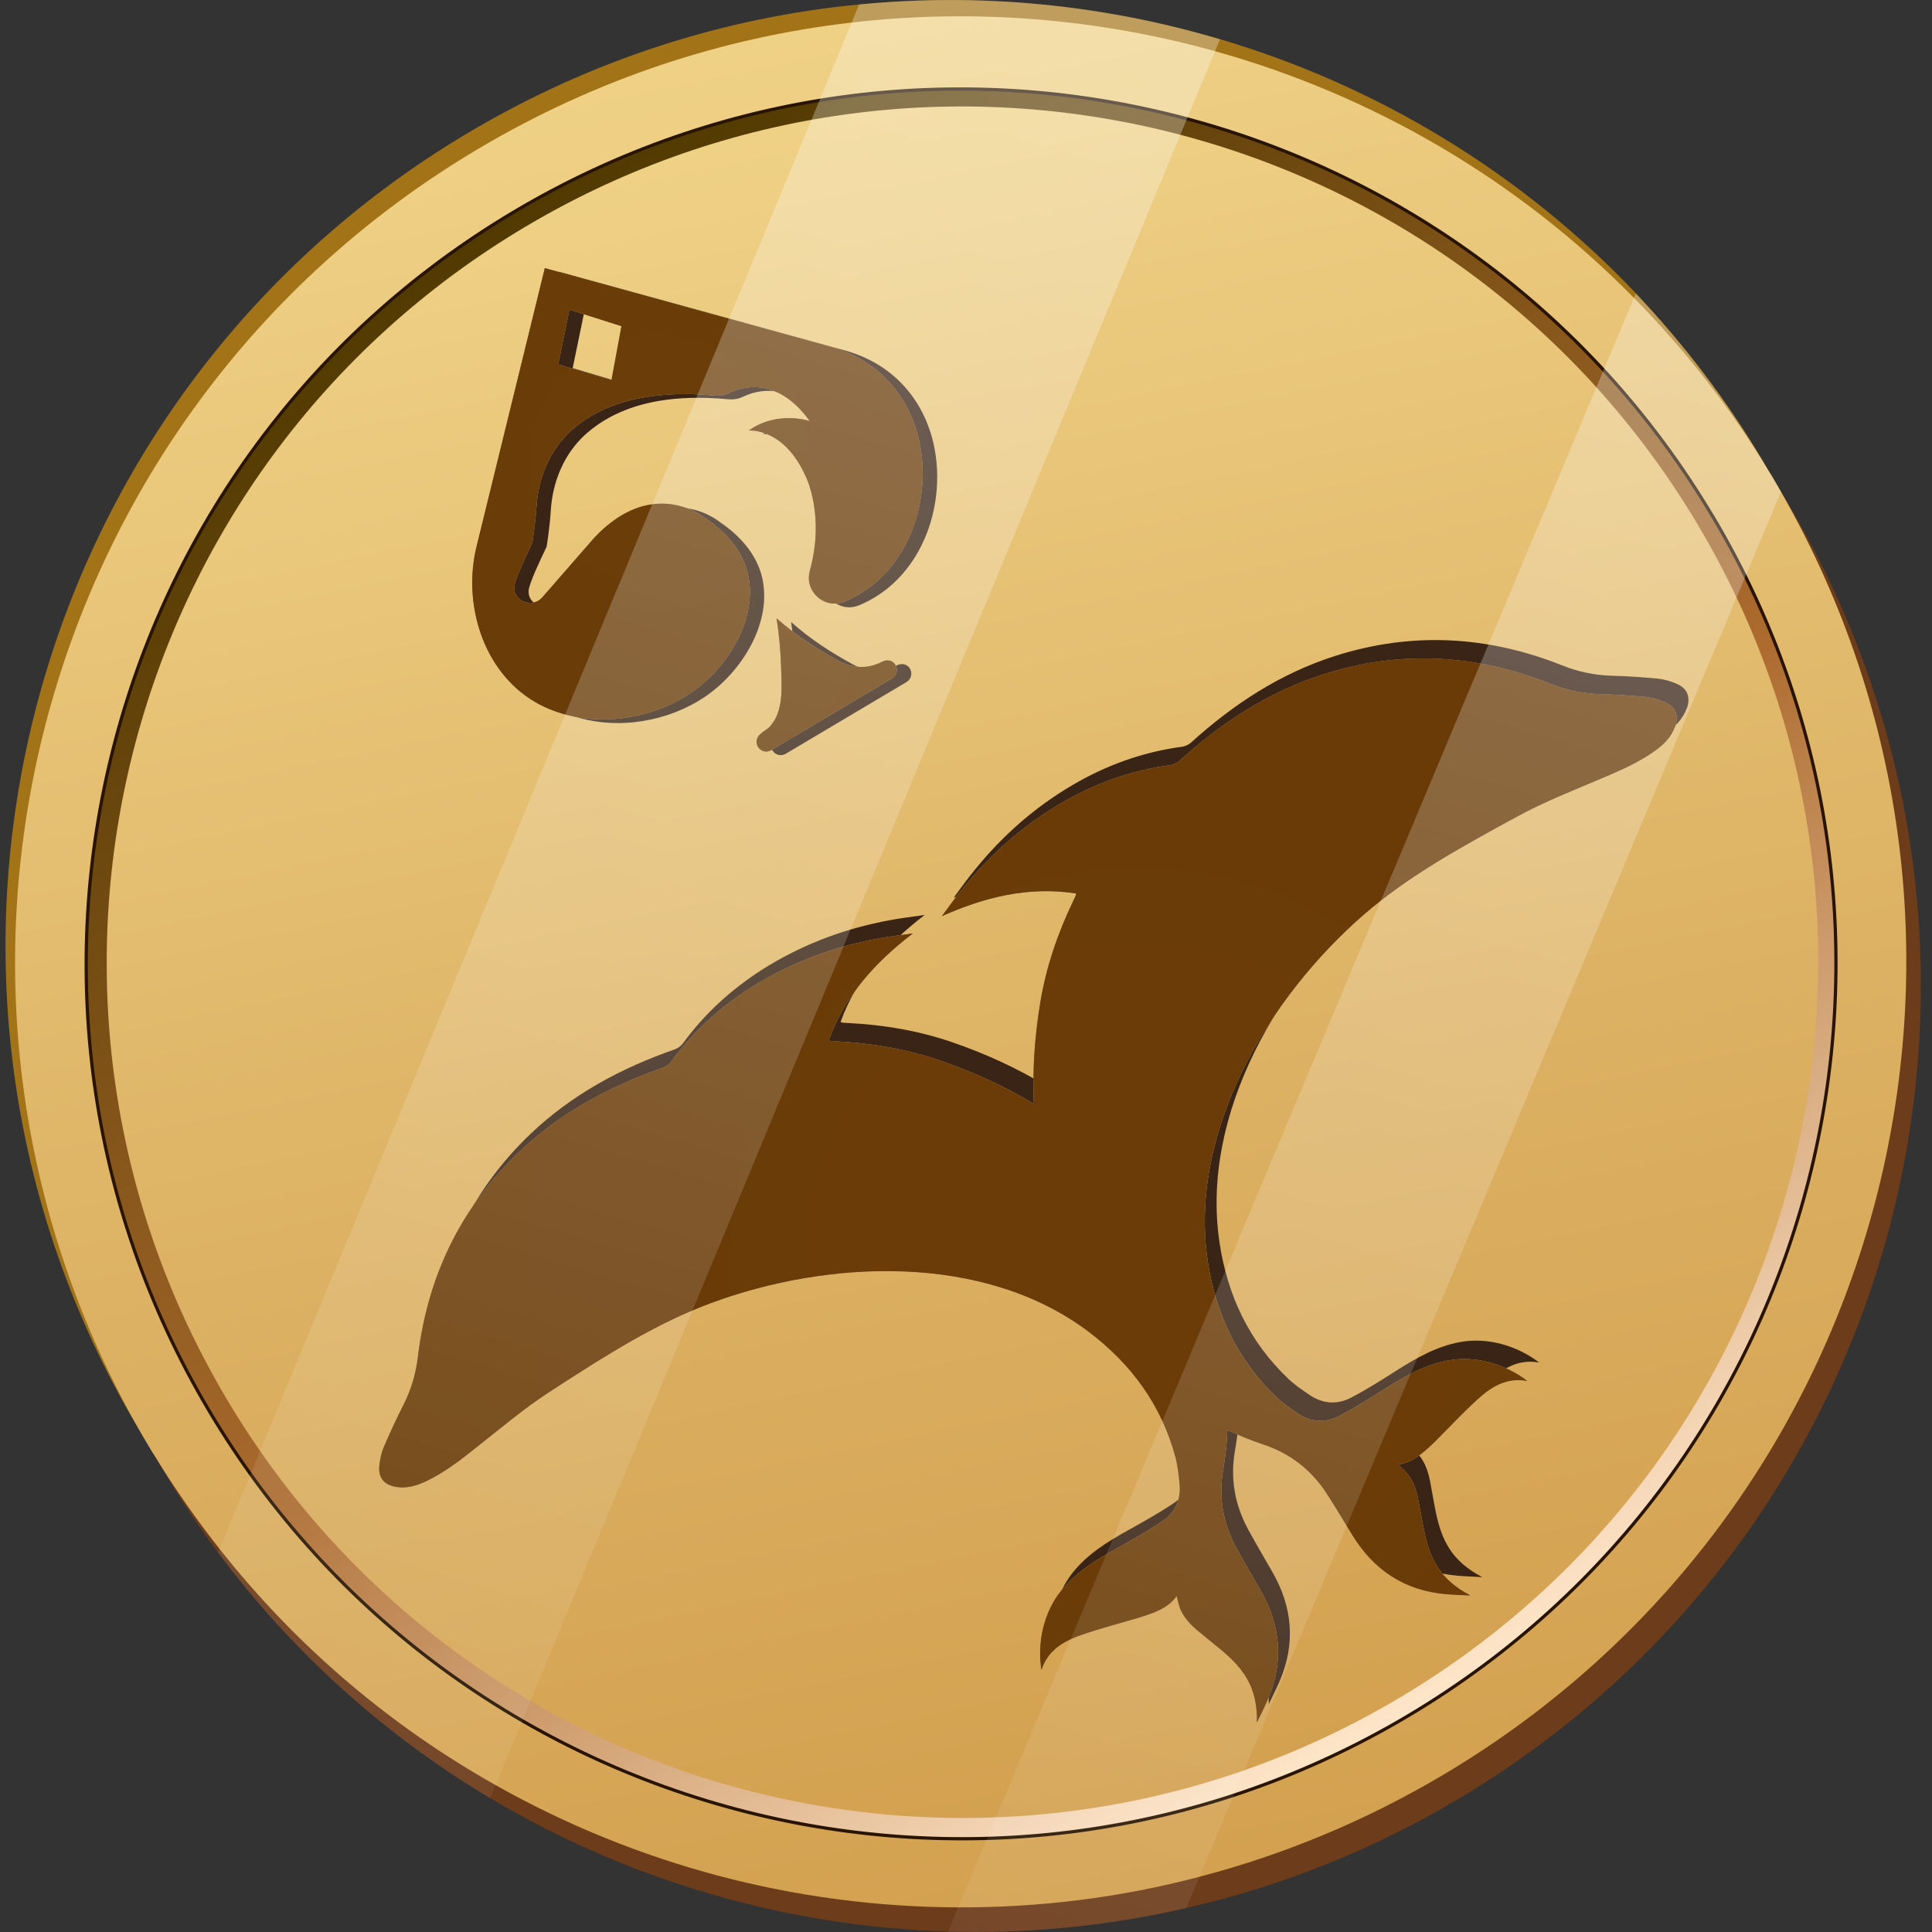 <svg width="24" height="24" viewBox="0 0 24 24" fill="none" xmlns="http://www.w3.org/2000/svg">
<rect x="0" y="0" width="24" height="24" fill="#333333" stroke="none"/>
<path d="M21.91 5.745C21.93 5.779 21.951 5.814 21.97 5.848C21.998 5.895 22.026 5.945 22.054 5.994L22.063 6.007C22.084 6.045 22.103 6.08 22.122 6.116C25.143 11.638 23.271 18.601 17.816 21.843C16.916 22.378 15.974 22.779 15.012 23.052C14.015 23.334 12.999 23.478 11.988 23.493C9.971 23.521 7.974 23.027 6.203 22.065C4.9 21.358 3.72 20.4 2.743 19.207C2.433 18.83 2.143 18.429 1.876 18.005L1.868 17.991C1.839 17.943 1.808 17.896 1.78 17.848C1.759 17.815 1.739 17.781 1.719 17.746C-1.594 12.171 0.237 4.964 5.815 1.65C7.35 0.737 9.008 0.215 10.675 0.055C12.191 -0.093 13.714 0.059 15.156 0.487C17.092 1.06 18.883 2.131 20.322 3.644C20.916 4.27 21.451 4.971 21.911 5.745L21.91 5.745Z" fill="#A37417"/>
<path d="M22.211 6.252C25.525 11.827 23.693 19.033 18.115 22.348C17.037 22.989 15.897 23.438 14.736 23.702C13.757 23.928 12.762 24.023 11.777 23.994C9.776 23.935 7.814 23.364 6.089 22.337C4.801 21.569 3.648 20.545 2.709 19.286C2.464 18.958 2.233 18.613 2.019 18.252C1.988 18.201 1.958 18.151 1.931 18.099C1.911 18.067 1.893 18.036 1.876 18.004L1.867 17.99C-1.237 12.452 0.626 5.42 6.116 2.158C7.486 1.344 8.953 0.841 10.438 0.627C11.972 0.406 13.521 0.494 14.998 0.867C16.948 1.361 18.771 2.351 20.261 3.788C20.932 4.433 21.536 5.171 22.054 5.993L22.063 6.007C22.082 6.038 22.101 6.069 22.12 6.1C22.123 6.103 22.124 6.106 22.124 6.108C22.155 6.154 22.183 6.202 22.212 6.25L22.211 6.252Z" fill="#6D3C1B"/>
<path d="M22.03 5.947C22.06 5.998 22.091 6.05 22.119 6.101C22.122 6.103 22.124 6.106 22.124 6.109C25.309 11.663 23.458 18.761 17.934 22.044C16.962 22.621 15.941 23.042 14.9 23.314C13.911 23.575 12.903 23.698 11.903 23.694C9.892 23.688 7.91 23.165 6.156 22.175C4.86 21.446 3.689 20.46 2.727 19.241C2.443 18.881 2.176 18.501 1.931 18.1C1.899 18.052 1.868 18 1.838 17.949C1.818 17.916 1.798 17.881 1.779 17.848C-1.454 12.287 0.39 5.147 5.934 1.853C7.404 0.979 8.986 0.463 10.581 0.28C12.104 0.104 13.638 0.23 15.094 0.636C17.034 1.178 18.838 2.217 20.297 3.7C20.924 4.335 21.487 5.052 21.969 5.848C21.99 5.88 22.01 5.914 22.03 5.947Z" fill="url(#paint0_linear_0_627)"/>
<path d="M21.28 6.421C24.346 11.581 22.65 18.249 17.491 21.315C12.332 24.381 5.664 22.684 2.597 17.524C-0.468 12.366 1.228 5.698 6.386 2.632C11.545 -0.434 18.213 1.263 21.279 6.421H21.28Z" fill="url(#paint1_linear_0_627)" stroke="#281401" stroke-width="0.04" stroke-miterlimit="10"/>
<path d="M21.093 6.522C24.093 11.569 22.432 18.091 17.386 21.09C12.34 24.089 5.818 22.43 2.819 17.384C-0.18 12.337 1.479 5.816 6.526 2.817C11.572 -0.183 18.094 1.476 21.093 6.522Z" fill="url(#paint2_linear_0_627)"/>
<g style="mix-blend-mode:multiply">
<path d="M20.953 8.799C20.907 8.928 20.815 9.018 20.709 9.096C20.494 9.252 20.25 9.352 20.009 9.454C19.67 9.599 19.328 9.733 19.005 9.909L19.001 9.911C18.968 9.931 18.932 9.947 18.898 9.967C18.267 10.312 17.631 10.661 17.086 11.136C15.908 12.161 14.906 13.823 15.15 15.441C15.249 16.096 15.519 16.667 16.004 17.128C16.086 17.205 16.18 17.269 16.273 17.332C16.44 17.444 16.621 17.45 16.792 17.358C16.985 17.256 17.172 17.138 17.355 17.021C17.601 16.866 17.85 16.723 18.141 16.671C18.481 16.609 18.848 16.717 19.12 16.926C18.855 16.878 18.662 17.005 18.49 17.165C18.309 17.331 18.142 17.511 17.968 17.684C17.917 17.734 17.864 17.783 17.808 17.827C17.723 17.895 17.631 17.95 17.512 17.963C17.554 18.004 17.595 18.037 17.628 18.077C17.703 18.169 17.74 18.279 17.763 18.392C17.785 18.509 17.806 18.627 17.828 18.744C17.903 19.13 18.026 19.388 18.414 19.592C18.31 19.585 18.206 19.583 18.104 19.574C17.592 19.528 17.212 19.274 16.946 18.84C16.842 18.669 16.739 18.498 16.631 18.331C16.442 18.036 16.179 17.828 15.845 17.718C15.689 17.665 15.537 17.603 15.394 17.533C15.388 17.692 15.371 17.854 15.342 18.017C15.28 18.363 15.338 18.693 15.506 19.001C15.601 19.176 15.703 19.348 15.802 19.521C16.057 19.961 16.098 20.417 15.894 20.888C15.853 20.983 15.805 21.075 15.761 21.17C15.769 20.732 15.601 20.5 15.297 20.25C15.205 20.174 15.111 20.1 15.019 20.024C14.931 19.949 14.852 19.864 14.807 19.755C14.788 19.706 14.778 19.654 14.764 19.598C14.695 19.697 14.602 19.75 14.502 19.793C14.436 19.821 14.368 19.844 14.299 19.865C14.064 19.936 13.826 19.997 13.594 20.076C13.372 20.152 13.167 20.261 13.084 20.516C13.029 20.177 13.111 19.803 13.327 19.534C13.512 19.303 13.756 19.153 14.009 19.012C14.199 18.906 14.393 18.799 14.574 18.677C14.737 18.571 14.818 18.409 14.8 18.209C14.789 18.098 14.778 17.984 14.749 17.875C14.577 17.23 14.203 16.719 13.675 16.319C12.372 15.331 10.434 15.417 8.968 15.962C8.291 16.215 7.681 16.606 7.077 16.994C7.043 17.015 7.012 17.038 6.978 17.059L6.974 17.061C6.665 17.262 6.383 17.499 6.094 17.727C5.89 17.89 5.685 18.055 5.445 18.17C5.326 18.226 5.203 18.264 5.068 18.242C4.919 18.218 4.844 18.13 4.859 17.98C4.866 17.902 4.883 17.82 4.914 17.748C4.991 17.571 5.071 17.395 5.159 17.223C5.254 17.035 5.312 16.842 5.338 16.63C5.456 15.639 5.861 14.783 6.587 14.089C7.101 13.598 7.713 13.269 8.381 13.036C8.419 13.024 8.458 12.994 8.482 12.963C8.772 12.565 9.135 12.245 9.555 11.991C10.019 11.712 10.521 11.529 11.053 11.431C11.196 11.404 11.342 11.387 11.487 11.366C11.023 11.722 10.644 12.135 10.442 12.695C10.455 12.701 10.46 12.703 10.464 12.704C10.485 12.705 10.506 12.707 10.529 12.708C10.98 12.73 11.423 12.805 11.849 12.954C12.26 13.097 12.642 13.274 12.991 13.485C12.971 13.078 12.998 12.658 13.069 12.229C13.142 11.783 13.287 11.358 13.484 10.952C13.493 10.932 13.503 10.912 13.511 10.893C13.512 10.889 13.512 10.884 13.514 10.87C12.926 10.779 12.382 10.915 11.847 11.152C11.934 11.034 12.019 10.915 12.111 10.803C12.452 10.382 12.852 10.029 13.32 9.754C13.743 9.505 14.197 9.341 14.686 9.276C14.725 9.27 14.77 9.249 14.798 9.222C15.322 8.748 15.903 8.367 16.58 8.15C17.537 7.844 18.482 7.897 19.409 8.267C19.608 8.346 19.806 8.387 20.015 8.394C20.209 8.399 20.402 8.412 20.593 8.43C20.672 8.438 20.753 8.462 20.825 8.493C20.963 8.551 21.005 8.66 20.954 8.802L20.953 8.799Z" fill="#3A2415"/>
<path d="M20.806 9.028C20.761 9.157 20.669 9.247 20.562 9.324C20.347 9.48 20.104 9.581 19.863 9.683C19.523 9.827 19.181 9.962 18.858 10.137L18.854 10.14C18.821 10.16 18.785 10.176 18.751 10.195C18.12 10.541 17.485 10.89 16.939 11.364C15.761 12.39 14.759 14.052 15.003 15.67C15.102 16.325 15.373 16.896 15.857 17.357C15.939 17.434 16.033 17.498 16.126 17.561C16.293 17.673 16.474 17.678 16.645 17.586C16.838 17.484 17.025 17.367 17.209 17.25C17.454 17.095 17.703 16.952 17.994 16.9C18.334 16.838 18.701 16.946 18.973 17.155C18.709 17.106 18.515 17.234 18.343 17.394C18.162 17.559 17.995 17.74 17.822 17.912C17.77 17.963 17.717 18.011 17.662 18.055C17.576 18.123 17.485 18.179 17.365 18.192C17.407 18.232 17.448 18.266 17.482 18.306C17.556 18.398 17.593 18.507 17.616 18.621C17.638 18.738 17.659 18.856 17.682 18.973C17.756 19.359 17.88 19.617 18.267 19.82C18.163 19.814 18.059 19.812 17.957 19.803C17.445 19.757 17.065 19.503 16.799 19.069C16.695 18.898 16.592 18.727 16.485 18.56C16.295 18.265 16.032 18.057 15.699 17.946C15.542 17.894 15.39 17.832 15.247 17.762C15.241 17.921 15.224 18.082 15.196 18.246C15.133 18.592 15.191 18.922 15.359 19.23C15.454 19.405 15.556 19.577 15.655 19.749C15.91 20.19 15.951 20.646 15.747 21.117C15.706 21.212 15.659 21.304 15.614 21.398C15.622 20.96 15.454 20.729 15.15 20.479C15.058 20.403 14.964 20.329 14.873 20.252C14.784 20.177 14.706 20.093 14.66 19.983C14.642 19.935 14.631 19.883 14.617 19.827C14.548 19.925 14.455 19.979 14.355 20.022C14.289 20.05 14.221 20.073 14.152 20.094C13.917 20.164 13.679 20.225 13.447 20.305C13.225 20.381 13.02 20.49 12.937 20.745C12.883 20.405 12.964 20.032 13.18 19.762C13.365 19.532 13.609 19.381 13.863 19.241C14.053 19.135 14.246 19.027 14.427 18.906C14.591 18.8 14.672 18.638 14.653 18.438C14.642 18.327 14.631 18.213 14.602 18.104C14.43 17.459 14.056 16.948 13.529 16.548C12.225 15.56 10.287 15.646 8.822 16.191C8.145 16.443 7.534 16.834 6.93 17.223C6.897 17.244 6.866 17.267 6.831 17.288L6.827 17.29C6.519 17.49 6.237 17.728 5.948 17.956C5.743 18.119 5.538 18.284 5.298 18.398C5.179 18.455 5.056 18.493 4.921 18.471C4.772 18.446 4.697 18.358 4.712 18.209C4.72 18.131 4.737 18.048 4.767 17.977C4.844 17.8 4.924 17.624 5.012 17.452C5.107 17.264 5.165 17.071 5.191 16.858C5.309 15.868 5.714 15.012 6.441 14.318C6.954 13.827 7.567 13.498 8.234 13.265C8.272 13.252 8.312 13.223 8.335 13.192C8.625 12.793 8.988 12.473 9.408 12.22C9.873 11.941 10.374 11.758 10.907 11.66C11.05 11.633 11.195 11.616 11.34 11.595C10.876 11.951 10.497 12.364 10.295 12.924C10.308 12.929 10.313 12.932 10.317 12.932C10.338 12.934 10.359 12.936 10.382 12.936C10.833 12.959 11.276 13.034 11.703 13.183C12.113 13.326 12.495 13.503 12.844 13.714C12.824 13.306 12.851 12.887 12.922 12.458C12.995 12.012 13.141 11.587 13.337 11.181C13.346 11.161 13.356 11.141 13.364 11.122C13.366 11.118 13.366 11.113 13.367 11.099C12.779 11.008 12.235 11.143 11.7 11.381C11.787 11.263 11.873 11.143 11.964 11.031C12.305 10.611 12.706 10.258 13.173 9.983C13.596 9.734 14.05 9.569 14.54 9.505C14.578 9.499 14.623 9.478 14.652 9.451C15.175 8.977 15.757 8.596 16.434 8.379C17.39 8.072 18.335 8.126 19.262 8.496C19.461 8.575 19.659 8.616 19.869 8.623C20.062 8.628 20.255 8.641 20.447 8.659C20.525 8.667 20.606 8.691 20.678 8.722C20.816 8.78 20.858 8.888 20.808 9.031L20.806 9.028Z" fill="url(#paint3_radial_0_627)"/>
<path opacity="0.85" d="M20.806 9.028C20.761 9.157 20.669 9.247 20.562 9.324C20.347 9.48 20.104 9.581 19.863 9.683C19.523 9.827 19.181 9.962 18.858 10.137L18.854 10.14C18.821 10.16 18.785 10.176 18.751 10.195C18.12 10.541 17.485 10.89 16.939 11.364C15.761 12.39 14.759 14.052 15.003 15.67C15.102 16.325 15.373 16.896 15.857 17.357C15.939 17.434 16.033 17.498 16.126 17.561C16.293 17.673 16.474 17.678 16.645 17.586C16.838 17.484 17.025 17.367 17.209 17.25C17.454 17.095 17.703 16.952 17.994 16.9C18.334 16.838 18.701 16.946 18.973 17.155C18.709 17.106 18.515 17.234 18.343 17.394C18.162 17.559 17.995 17.74 17.822 17.912C17.77 17.963 17.717 18.011 17.662 18.055C17.576 18.123 17.485 18.179 17.365 18.192C17.407 18.232 17.448 18.266 17.482 18.306C17.556 18.398 17.593 18.507 17.616 18.621C17.638 18.738 17.659 18.856 17.682 18.973C17.756 19.359 17.88 19.617 18.267 19.82C18.163 19.814 18.059 19.812 17.957 19.803C17.445 19.757 17.065 19.503 16.799 19.069C16.695 18.898 16.592 18.727 16.485 18.56C16.295 18.265 16.032 18.057 15.699 17.946C15.542 17.894 15.39 17.832 15.247 17.762C15.241 17.921 15.224 18.082 15.196 18.246C15.133 18.592 15.191 18.922 15.359 19.23C15.454 19.405 15.556 19.577 15.655 19.749C15.91 20.19 15.951 20.646 15.747 21.117C15.706 21.212 15.659 21.304 15.614 21.398C15.622 20.96 15.454 20.729 15.15 20.479C15.058 20.403 14.964 20.329 14.873 20.252C14.784 20.177 14.706 20.093 14.66 19.983C14.642 19.935 14.631 19.883 14.617 19.827C14.548 19.925 14.455 19.979 14.355 20.022C14.289 20.05 14.221 20.073 14.152 20.094C13.917 20.164 13.679 20.225 13.447 20.305C13.225 20.381 13.02 20.49 12.937 20.745C12.883 20.405 12.964 20.032 13.18 19.762C13.365 19.532 13.609 19.381 13.863 19.241C14.053 19.135 14.246 19.027 14.427 18.906C14.591 18.8 14.672 18.638 14.653 18.438C14.642 18.327 14.631 18.213 14.602 18.104C14.43 17.459 14.056 16.948 13.529 16.548C12.225 15.56 10.287 15.646 8.822 16.191C8.145 16.443 7.534 16.834 6.93 17.223C6.897 17.244 6.866 17.267 6.831 17.288L6.827 17.29C6.519 17.49 6.237 17.728 5.948 17.956C5.743 18.119 5.538 18.284 5.298 18.398C5.179 18.455 5.056 18.493 4.921 18.471C4.772 18.446 4.697 18.358 4.712 18.209C4.72 18.131 4.737 18.048 4.767 17.977C4.844 17.8 4.924 17.624 5.012 17.452C5.107 17.264 5.165 17.071 5.191 16.858C5.309 15.868 5.714 15.012 6.441 14.318C6.954 13.827 7.567 13.498 8.234 13.265C8.272 13.252 8.312 13.223 8.335 13.192C8.625 12.793 8.988 12.473 9.408 12.22C9.873 11.941 10.374 11.758 10.907 11.66C11.05 11.633 11.195 11.616 11.34 11.595C10.876 11.951 10.497 12.364 10.295 12.924C10.308 12.929 10.313 12.932 10.317 12.932C10.338 12.934 10.359 12.936 10.382 12.936C10.833 12.959 11.276 13.034 11.703 13.183C12.113 13.326 12.495 13.503 12.844 13.714C12.824 13.306 12.851 12.887 12.922 12.458C12.995 12.012 13.141 11.587 13.337 11.181C13.346 11.161 13.356 11.141 13.364 11.122C13.366 11.118 13.366 11.113 13.367 11.099C12.779 11.008 12.235 11.143 11.7 11.381C11.787 11.263 11.873 11.143 11.964 11.031C12.305 10.611 12.706 10.258 13.173 9.983C13.596 9.734 14.05 9.569 14.54 9.505C14.578 9.499 14.623 9.478 14.652 9.451C15.175 8.977 15.757 8.596 16.434 8.379C17.39 8.072 18.335 8.126 19.262 8.496C19.461 8.575 19.659 8.616 19.869 8.623C20.062 8.628 20.255 8.641 20.447 8.659C20.525 8.667 20.606 8.691 20.678 8.722C20.816 8.78 20.858 8.888 20.808 9.031L20.806 9.028Z" fill="#724401"/>
<g style="mix-blend-mode:hard-light">
<path opacity="0.85" d="M20.806 9.028C20.761 9.157 20.669 9.247 20.562 9.324C20.347 9.48 20.104 9.581 19.863 9.683C19.523 9.827 19.181 9.962 18.858 10.137L18.854 10.14C18.821 10.16 18.785 10.176 18.751 10.195C18.12 10.541 17.485 10.89 16.939 11.364C15.761 12.39 14.759 14.052 15.003 15.67C15.102 16.325 15.373 16.896 15.857 17.357C15.939 17.434 16.033 17.498 16.126 17.561C16.293 17.673 16.474 17.678 16.645 17.586C16.838 17.484 17.025 17.367 17.209 17.25C17.454 17.095 17.703 16.952 17.994 16.9C18.334 16.838 18.701 16.946 18.973 17.155C18.709 17.106 18.515 17.234 18.343 17.394C18.162 17.559 17.995 17.74 17.822 17.912C17.77 17.963 17.717 18.011 17.662 18.055C17.576 18.123 17.485 18.179 17.365 18.192C17.407 18.232 17.448 18.266 17.482 18.306C17.556 18.398 17.593 18.507 17.616 18.621C17.638 18.738 17.659 18.856 17.682 18.973C17.756 19.359 17.88 19.617 18.267 19.82C18.163 19.814 18.059 19.812 17.957 19.803C17.445 19.757 17.065 19.503 16.799 19.069C16.695 18.898 16.592 18.727 16.485 18.56C16.295 18.265 16.032 18.057 15.699 17.946C15.542 17.894 15.39 17.832 15.247 17.762C15.241 17.921 15.224 18.082 15.196 18.246C15.133 18.592 15.191 18.922 15.359 19.23C15.454 19.405 15.556 19.577 15.655 19.749C15.91 20.19 15.951 20.646 15.747 21.117C15.706 21.212 15.659 21.304 15.614 21.398C15.622 20.96 15.454 20.729 15.15 20.479C15.058 20.403 14.964 20.329 14.873 20.252C14.784 20.177 14.706 20.093 14.66 19.983C14.642 19.935 14.631 19.883 14.617 19.827C14.548 19.925 14.455 19.979 14.355 20.022C14.289 20.05 14.221 20.073 14.152 20.094C13.917 20.164 13.679 20.225 13.447 20.305C13.225 20.381 13.02 20.49 12.937 20.745C12.883 20.405 12.964 20.032 13.18 19.762C13.365 19.532 13.609 19.381 13.863 19.241C14.053 19.135 14.246 19.027 14.427 18.906C14.591 18.8 14.672 18.638 14.653 18.438C14.642 18.327 14.631 18.213 14.602 18.104C14.43 17.459 14.056 16.948 13.529 16.548C12.225 15.56 10.287 15.646 8.822 16.191C8.145 16.443 7.534 16.834 6.93 17.223C6.897 17.244 6.866 17.267 6.831 17.288L6.827 17.29C6.519 17.49 6.237 17.728 5.948 17.956C5.743 18.119 5.538 18.284 5.298 18.398C5.179 18.455 5.056 18.493 4.921 18.471C4.772 18.446 4.697 18.358 4.712 18.209C4.72 18.131 4.737 18.048 4.767 17.977C4.844 17.8 4.924 17.624 5.012 17.452C5.107 17.264 5.165 17.071 5.191 16.858C5.309 15.868 5.714 15.012 6.441 14.318C6.954 13.827 7.567 13.498 8.234 13.265C8.272 13.252 8.312 13.223 8.335 13.192C8.625 12.793 8.988 12.473 9.408 12.22C9.873 11.941 10.374 11.758 10.907 11.66C11.05 11.633 11.195 11.616 11.34 11.595C10.876 11.951 10.497 12.364 10.295 12.924C10.308 12.929 10.313 12.932 10.317 12.932C10.338 12.934 10.359 12.936 10.382 12.936C10.833 12.959 11.276 13.034 11.703 13.183C12.113 13.326 12.495 13.503 12.844 13.714C12.824 13.306 12.851 12.887 12.922 12.458C12.995 12.012 13.141 11.587 13.337 11.181C13.346 11.161 13.356 11.141 13.364 11.122C13.366 11.118 13.366 11.113 13.367 11.099C12.779 11.008 12.235 11.143 11.7 11.381C11.787 11.263 11.873 11.143 11.964 11.031C12.305 10.611 12.706 10.258 13.173 9.983C13.596 9.734 14.05 9.569 14.54 9.505C14.578 9.499 14.623 9.478 14.652 9.451C15.175 8.977 15.757 8.596 16.434 8.379C17.39 8.072 18.335 8.126 19.262 8.496C19.461 8.575 19.659 8.616 19.869 8.623C20.062 8.628 20.255 8.641 20.447 8.659C20.525 8.667 20.606 8.691 20.678 8.722C20.816 8.78 20.858 8.888 20.808 9.031L20.806 9.028Z" fill="#663703"/>
</g>
<path d="M10.493 4.353L8.656 3.847L6.947 3.377V3.38C6.915 3.505 6.098 6.837 6.097 6.84C5.94 7.485 6.137 8.242 6.664 8.654C6.737 8.713 6.816 8.763 6.902 8.807C6.98 8.847 7.061 8.879 7.145 8.904C7.148 8.905 7.152 8.905 7.155 8.906C7.683 9.069 8.301 8.963 8.755 8.657C9.213 8.35 9.607 7.725 9.463 7.155C9.39 6.871 9.182 6.648 8.945 6.487C8.945 6.487 8.784 6.35 8.529 6.313C8.274 6.273 7.924 6.334 7.55 6.738L7.375 6.938H7.374L6.907 7.475C6.827 7.559 6.702 7.55 6.629 7.484C6.588 7.45 6.563 7.401 6.567 7.339C6.57 7.251 6.718 6.943 6.79 6.792C6.79 6.792 6.828 6.569 6.842 6.342C6.864 5.985 7.005 5.641 7.27 5.399C7.47 5.218 7.762 5.052 8.186 4.98C8.428 4.939 8.712 4.928 9.048 4.96C9.11 4.965 9.172 4.957 9.227 4.93C9.308 4.891 9.451 4.84 9.621 4.859C9.808 4.878 10.027 4.983 10.239 5.277C10.239 5.277 9.856 5.146 9.499 5.381C9.492 5.385 9.486 5.39 9.48 5.394C9.48 5.394 9.499 5.392 9.533 5.394C9.656 5.405 9.974 5.481 10.189 5.963C10.189 5.963 10.433 6.444 10.241 7.135C10.2 7.286 10.271 7.427 10.385 7.497C10.468 7.548 10.572 7.562 10.674 7.518L10.68 7.516C11.321 7.245 11.654 6.562 11.642 5.89C11.628 5.16 11.216 4.551 10.494 4.353H10.493ZM7.254 3.892L7.898 4.098L7.775 4.769L7.597 4.717L7.114 4.573L7.252 3.904L7.254 3.892L7.254 3.892Z" fill="#3A2415"/>
<path d="M11.304 8.307C11.338 8.364 11.318 8.438 11.262 8.472L9.76 9.364C9.703 9.398 9.63 9.379 9.596 9.323C9.575 9.288 9.573 9.243 9.592 9.207C9.623 9.145 9.705 9.117 9.75 9.065C9.792 9.017 9.823 8.96 9.844 8.9C9.887 8.775 9.891 8.639 9.889 8.508C9.887 8.449 9.885 8.391 9.883 8.332C9.876 8.13 9.859 7.927 9.827 7.727C10.065 7.938 10.325 8.108 10.604 8.258C10.715 8.317 10.841 8.344 10.965 8.324C11.028 8.314 11.087 8.293 11.144 8.264C11.2 8.235 11.271 8.249 11.305 8.307L11.304 8.307Z" fill="#3A2415"/>
<path d="M10.313 4.307L8.655 3.85L6.948 3.38L6.768 3.331C6.768 3.331 5.92 6.791 5.919 6.793C5.747 7.498 5.998 8.337 6.64 8.716C6.667 8.732 6.695 8.748 6.724 8.762C6.857 8.829 6.999 8.876 7.147 8.904C7.15 8.905 7.154 8.905 7.157 8.906C7.642 8.996 8.175 8.881 8.577 8.611C9.035 8.304 9.43 7.68 9.285 7.109C9.213 6.826 9.005 6.603 8.767 6.442C8.767 6.442 8.679 6.368 8.532 6.313C8.308 6.23 7.949 6.194 7.549 6.524H7.548C7.49 6.572 7.431 6.628 7.372 6.692L6.73 7.428C6.701 7.458 6.666 7.476 6.631 7.484C6.514 7.511 6.383 7.429 6.388 7.293C6.392 7.206 6.54 6.896 6.611 6.745C6.611 6.745 6.649 6.522 6.664 6.296C6.686 5.939 6.828 5.595 7.091 5.353C7.323 5.142 7.678 4.955 8.218 4.908C8.41 4.888 8.626 4.89 8.869 4.913C8.931 4.92 8.993 4.911 9.048 4.884C9.157 4.831 9.374 4.757 9.622 4.859C9.762 4.916 9.914 5.028 10.059 5.231C10.059 5.231 9.662 5.094 9.301 5.348C9.301 5.348 9.383 5.34 9.499 5.381C9.509 5.385 9.521 5.39 9.533 5.395C9.679 5.456 9.866 5.598 10.009 5.918C10.009 5.918 10.252 6.399 10.06 7.09C9.999 7.31 10.176 7.507 10.384 7.498C10.42 7.496 10.457 7.488 10.493 7.473L10.499 7.47C11.142 7.198 11.473 6.517 11.461 5.844C11.447 5.115 11.035 4.505 10.313 4.307V4.307ZM7.595 4.723L6.934 4.527L7.073 3.846L7.252 3.903L7.72 4.052L7.597 4.717L7.595 4.724V4.723Z" fill="url(#paint4_radial_0_627)"/>
<path d="M11.124 8.262C11.158 8.319 11.138 8.392 11.082 8.426L9.58 9.319C9.523 9.353 9.45 9.334 9.416 9.277C9.395 9.242 9.393 9.198 9.412 9.161C9.443 9.099 9.525 9.072 9.57 9.019C9.612 8.971 9.643 8.915 9.664 8.854C9.707 8.729 9.711 8.593 9.709 8.463C9.707 8.404 9.705 8.345 9.703 8.286C9.696 8.085 9.679 7.881 9.647 7.681C9.885 7.892 10.145 8.062 10.424 8.212C10.535 8.272 10.661 8.299 10.785 8.279C10.848 8.269 10.907 8.247 10.964 8.218C11.02 8.19 11.091 8.203 11.124 8.261L11.124 8.262Z" fill="url(#paint5_radial_0_627)"/>
<g opacity="0.85">
<path d="M10.313 4.307L8.655 3.85L6.948 3.38L6.768 3.331C6.768 3.331 5.92 6.791 5.919 6.793C5.747 7.498 5.998 8.337 6.64 8.716C6.667 8.732 6.695 8.748 6.724 8.762C6.857 8.829 6.999 8.876 7.147 8.904C7.15 8.905 7.154 8.905 7.157 8.906C7.642 8.996 8.175 8.881 8.577 8.611C9.035 8.304 9.43 7.68 9.285 7.109C9.213 6.826 9.005 6.603 8.767 6.442C8.767 6.442 8.679 6.368 8.532 6.313C8.308 6.23 7.949 6.194 7.549 6.524H7.548C7.49 6.572 7.431 6.628 7.372 6.692L6.73 7.428C6.701 7.458 6.666 7.476 6.631 7.484C6.514 7.511 6.383 7.429 6.388 7.293C6.392 7.206 6.54 6.896 6.611 6.745C6.611 6.745 6.649 6.522 6.664 6.296C6.686 5.939 6.828 5.595 7.091 5.353C7.323 5.142 7.678 4.955 8.218 4.908C8.41 4.888 8.626 4.89 8.869 4.913C8.931 4.92 8.993 4.911 9.048 4.884C9.157 4.831 9.374 4.757 9.622 4.859C9.762 4.916 9.914 5.028 10.059 5.231C10.059 5.231 9.662 5.094 9.301 5.348C9.301 5.348 9.383 5.34 9.499 5.381C9.509 5.385 9.521 5.39 9.533 5.395C9.679 5.456 9.866 5.598 10.009 5.918C10.009 5.918 10.252 6.399 10.06 7.09C9.999 7.31 10.176 7.507 10.384 7.498C10.42 7.496 10.457 7.488 10.493 7.473L10.499 7.47C11.142 7.198 11.473 6.517 11.461 5.844C11.447 5.115 11.035 4.505 10.313 4.307V4.307ZM7.595 4.723L6.934 4.527L7.073 3.846L7.252 3.903L7.72 4.052L7.597 4.717L7.595 4.724V4.723Z" fill="#724401"/>
<path d="M11.124 8.262C11.158 8.319 11.138 8.392 11.082 8.426L9.58 9.319C9.523 9.353 9.45 9.334 9.416 9.277C9.395 9.242 9.393 9.198 9.412 9.161C9.443 9.099 9.525 9.072 9.57 9.019C9.612 8.971 9.643 8.915 9.664 8.854C9.707 8.729 9.711 8.593 9.709 8.463C9.707 8.404 9.705 8.345 9.703 8.286C9.696 8.085 9.679 7.881 9.647 7.681C9.885 7.892 10.145 8.062 10.424 8.212C10.535 8.272 10.661 8.299 10.785 8.279C10.848 8.269 10.907 8.247 10.964 8.218C11.02 8.19 11.091 8.203 11.124 8.261L11.124 8.262Z" fill="#724401"/>
</g>
<g opacity="0.85">
<path d="M10.313 4.307L8.655 3.85L6.948 3.38L6.768 3.331C6.768 3.331 5.92 6.791 5.919 6.793C5.747 7.498 5.998 8.337 6.64 8.716C6.667 8.732 6.695 8.748 6.724 8.762C6.857 8.829 6.999 8.876 7.147 8.904C7.15 8.905 7.154 8.905 7.157 8.906C7.642 8.996 8.175 8.881 8.577 8.611C9.035 8.304 9.43 7.68 9.285 7.109C9.213 6.826 9.005 6.603 8.767 6.442C8.767 6.442 8.679 6.368 8.532 6.313C8.308 6.23 7.949 6.194 7.549 6.524H7.548C7.49 6.572 7.431 6.628 7.372 6.692L6.73 7.428C6.701 7.458 6.666 7.476 6.631 7.484C6.514 7.511 6.383 7.429 6.388 7.293C6.392 7.206 6.54 6.896 6.611 6.745C6.611 6.745 6.649 6.522 6.664 6.296C6.686 5.939 6.828 5.595 7.091 5.353C7.323 5.142 7.678 4.955 8.218 4.908C8.41 4.888 8.626 4.89 8.869 4.913C8.931 4.92 8.993 4.911 9.048 4.884C9.157 4.831 9.374 4.757 9.622 4.859C9.762 4.916 9.914 5.028 10.059 5.231C10.059 5.231 9.662 5.094 9.301 5.348C9.301 5.348 9.383 5.34 9.499 5.381C9.509 5.385 9.521 5.39 9.533 5.395C9.679 5.456 9.866 5.598 10.009 5.918C10.009 5.918 10.252 6.399 10.06 7.09C9.999 7.31 10.176 7.507 10.384 7.498C10.42 7.496 10.457 7.488 10.493 7.473L10.499 7.47C11.142 7.198 11.473 6.517 11.461 5.844C11.447 5.115 11.035 4.505 10.313 4.307V4.307ZM7.595 4.723L6.934 4.527L7.073 3.846L7.252 3.903L7.72 4.052L7.597 4.717L7.595 4.724V4.723Z" fill="#663703"/>
<path d="M11.124 8.262C11.158 8.319 11.138 8.392 11.082 8.426L9.58 9.319C9.523 9.353 9.45 9.334 9.416 9.277C9.395 9.242 9.393 9.198 9.412 9.161C9.443 9.099 9.525 9.072 9.57 9.019C9.612 8.971 9.643 8.915 9.664 8.854C9.707 8.729 9.711 8.593 9.709 8.463C9.707 8.404 9.705 8.345 9.703 8.286C9.696 8.085 9.679 7.881 9.647 7.681C9.885 7.892 10.145 8.062 10.424 8.212C10.535 8.272 10.661 8.299 10.785 8.279C10.848 8.269 10.907 8.247 10.964 8.218C11.02 8.19 11.091 8.203 11.124 8.261L11.124 8.262Z" fill="#663703"/>
</g>
</g>
<path d="M15.155 0.487L15.094 0.636L14.997 0.867L14.744 1.477L14.662 1.675L10.54 11.608L10.46 11.804L8.781 15.85L8.703 16.036L6.59 21.13L6.488 21.376L6.201 22.066L6.155 22.177L6.089 22.339C4.801 21.57 3.648 20.547 2.709 19.287L2.727 19.242L2.742 19.208L3.113 18.313L3.231 18.024L6.996 8.935L7.02 8.877L7.682 7.277H7.683L7.842 6.892H7.842L8.438 5.452L8.466 5.385L8.874 4.399L8.876 4.395L10.08 1.49L10.179 1.249L10.436 0.628L10.58 0.28L10.672 0.056C12.188 -0.092 13.711 0.059 15.153 0.488L15.155 0.487Z" fill="url(#paint6_linear_0_627)"/>
<path d="M21.969 5.848C21.99 5.88 22.01 5.914 22.03 5.947C22.06 5.998 22.091 6.05 22.119 6.101C22.122 6.103 22.124 6.106 22.124 6.109L22.121 6.116L21.682 7.16L21.572 7.422L17.83 16.337L17.741 16.547L17.356 17.464L17.288 17.627L17.262 17.689L17.152 17.949L16.846 18.679L16.743 18.925L15.456 21.991L15.325 22.3L15.01 23.052L14.9 23.315L14.736 23.703C13.756 23.929 12.761 24.024 11.776 23.995L11.902 23.694L11.986 23.494L12.262 22.837L12.371 22.577L13.597 19.657L13.679 19.46L14.06 18.557L14.133 18.38L14.422 17.694L14.54 17.413L15.036 16.23L15.148 15.963L17.273 10.902L17.346 10.732H17.346L18.257 8.559L18.351 8.337L19.83 4.814L19.92 4.599L20.26 3.79L20.297 3.701L20.321 3.647C20.914 4.273 21.45 4.973 21.91 5.747C21.93 5.781 21.951 5.815 21.969 5.849V5.848Z" fill="url(#paint7_linear_0_627)"/>
<defs>
<linearGradient id="paint0_linear_0_627" x1="14.319" y1="23.455" x2="9.546" y2="0.45" gradientUnits="userSpaceOnUse">
<stop stop-color="#D3A150"/>
<stop offset="0.42" stop-color="#DDB264"/>
<stop offset="1" stop-color="#EFD186"/>
</linearGradient>
<linearGradient id="paint1_linear_0_627" x1="6.386" y1="2.636" x2="17.488" y2="21.319" gradientUnits="userSpaceOnUse">
<stop stop-color="#513A01"/>
<stop offset="0.15" stop-color="#65440B"/>
<stop offset="0.46" stop-color="#986024"/>
<stop offset="0.58" stop-color="#AD6B2F"/>
<stop offset="1" stop-color="#FFE6CA"/>
</linearGradient>
<linearGradient id="paint2_linear_0_627" x1="14.114" y1="22.367" x2="9.795" y2="1.548" gradientUnits="userSpaceOnUse">
<stop stop-color="#D3A150"/>
<stop offset="0.42" stop-color="#DDB264"/>
<stop offset="1" stop-color="#EFD186"/>
</linearGradient>
<radialGradient id="paint3_radial_0_627" cx="0" cy="0" r="1" gradientUnits="userSpaceOnUse" gradientTransform="translate(14.111 15.858) rotate(-30.72) scale(7.677 7.677)">
<stop stop-color="white"/>
<stop offset="0.6" stop-color="#DDDDDD"/>
<stop offset="1" stop-color="#CCCCCC"/>
</radialGradient>
<radialGradient id="paint4_radial_0_627" cx="0" cy="0" r="1" gradientUnits="userSpaceOnUse" gradientTransform="translate(8.142 5.704) rotate(-30.72) scale(2.879)">
<stop stop-color="white"/>
<stop offset="0.6" stop-color="#DDDDDD"/>
<stop offset="1" stop-color="#CCCCCC"/>
</radialGradient>
<radialGradient id="paint5_radial_0_627" cx="0" cy="0" r="1" gradientUnits="userSpaceOnUse" gradientTransform="translate(9.978 8.287) rotate(-30.72) scale(0.854)">
<stop stop-color="white"/>
<stop offset="0.6" stop-color="#DDDDDD"/>
<stop offset="1" stop-color="#CCCCCC"/>
</radialGradient>
<linearGradient id="paint6_linear_0_627" x1="3.607" y1="27.812" x2="11.783" y2="0.287" gradientUnits="userSpaceOnUse">
<stop stop-color="white" stop-opacity="0"/>
<stop offset="1" stop-color="white" stop-opacity="0.3"/>
</linearGradient>
<linearGradient id="paint7_linear_0_627" x1="12.385" y1="30.42" x2="20.561" y2="2.894" gradientUnits="userSpaceOnUse">
<stop stop-color="white" stop-opacity="0"/>
<stop offset="1" stop-color="white" stop-opacity="0.3"/>
</linearGradient>
</defs>
</svg>
